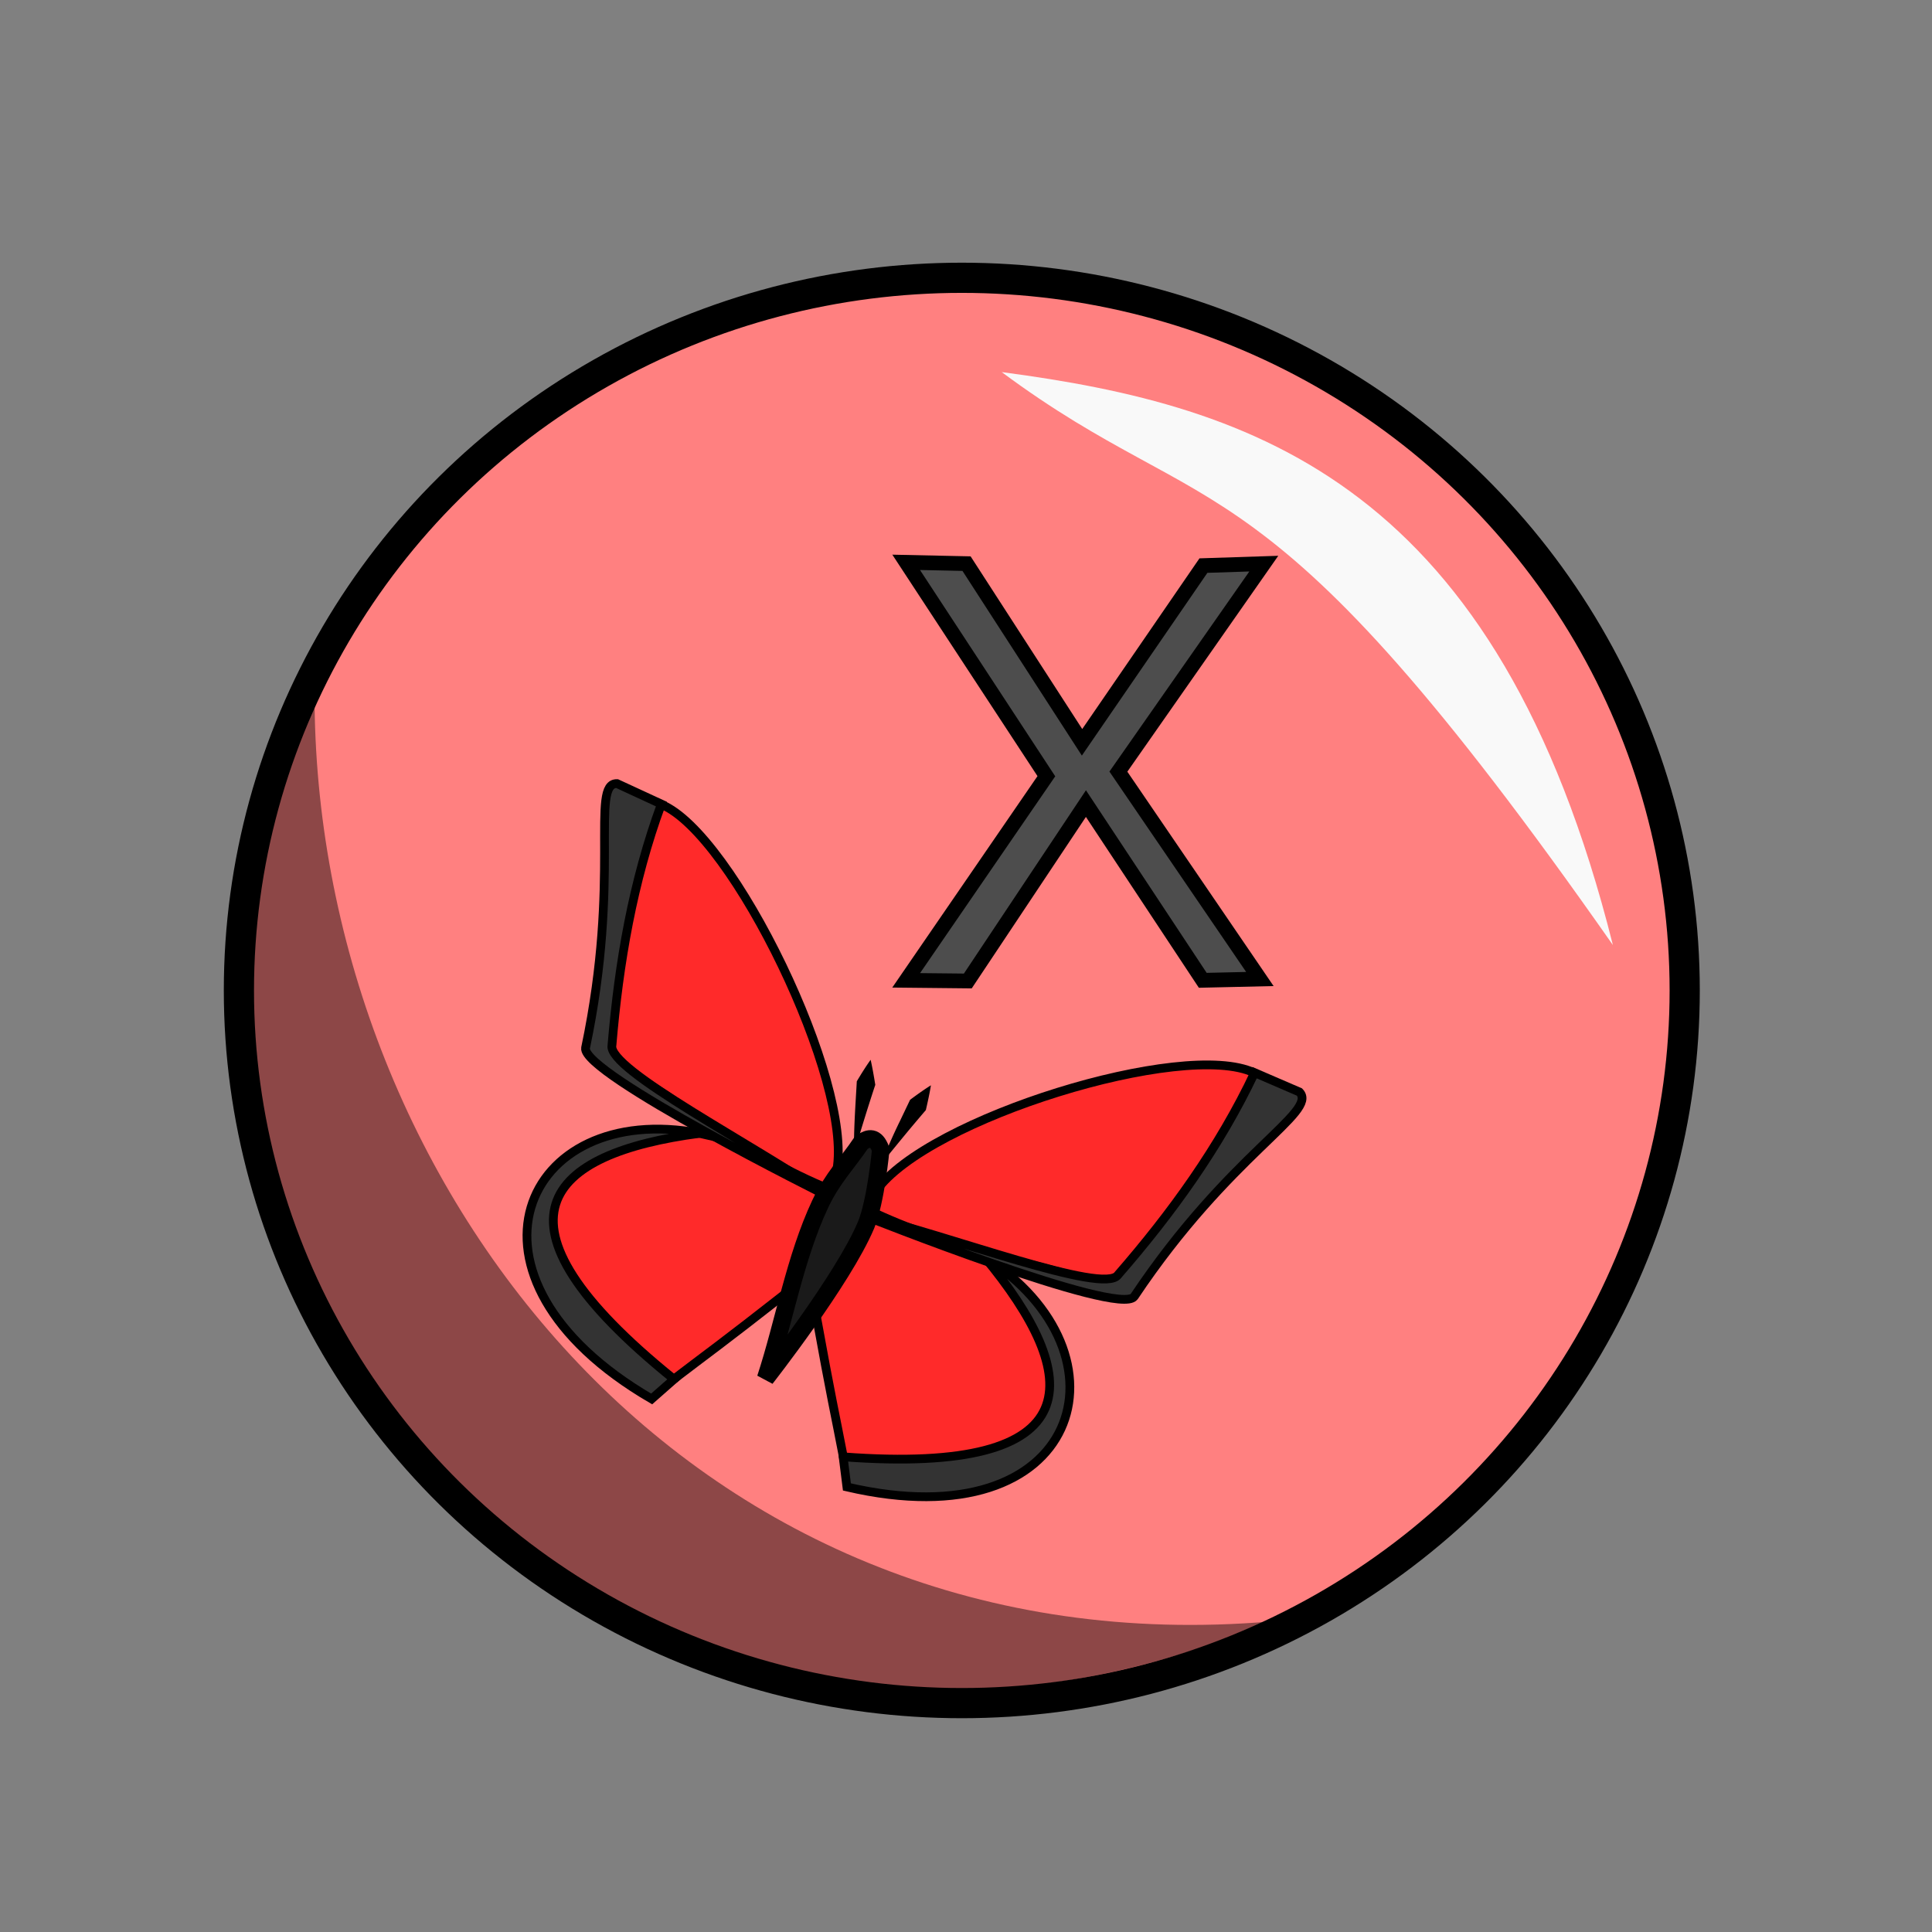 <svg xmlns="http://www.w3.org/2000/svg" viewBox="0 0 64 64">
    <rect x="0" y="0" width="64" height="64" fill="#808080" stroke="none"/>
    <g transform="translate(0 -988.362)">
        <ellipse cx="31.861" cy="1021.172" fill="#ff8080" stroke="#000" stroke-linecap="round" stroke-linejoin="round" rx="23.947" ry="23.608"/>
        <path fill="#ff2a2a" fill-rule="evenodd" stroke="#000" stroke-width=".29" style="line-height:125%" d="M26.996 1031.7c.57 3.145.65 3.41.955 4.998 2.785.978 10.984.017 4.673-6.689-1.153-.684-2.33-1.354-4.338-1.545z" font-family="sans-serif" font-weight="400" letter-spacing="0" word-spacing="0"/>
        <path fill="#333" fill-rule="evenodd" stroke="#000" stroke-width=".29" style="line-height:125%" d="M27.93 1036.623l.125.996c7.78 1.814 9.612-4.409 4.548-7.627 3.303 3.979 3.617 7.25-4.673 6.63z" font-family="sans-serif" font-weight="400" letter-spacing="0" word-spacing="0"/>
        <path fill="#ff2a2a" fill-rule="evenodd" stroke="#000" stroke-width=".29" style="line-height:125%" d="M26.227 1031.052c-2.472 1.936-2.703 2.076-3.964 3.041-2.7-1.203-8.149-7.593.895-8.191 1.3.291 2.61.611 4.221 1.859z" font-family="sans-serif" font-weight="400" letter-spacing="0" word-spacing="0"/>
        <path fill="#333" fill-rule="evenodd" stroke="#000" stroke-width=".29" style="line-height:125%" d="M22.328 1034.052l-.741.652c-6.947-4.044-4.25-9.922 1.598-8.8-5.04.66-7.403 2.867-.857 8.148z" font-family="sans-serif" font-weight="400" letter-spacing="0" word-spacing="0"/>
        <path fill="#ff2a2a" fill-rule="evenodd" stroke="#000" stroke-width=".29" style="line-height:125%" d="M28.725 1028.427c2.739 1.332 5.58 1.763 8.369 2.645 3.877-4.382 4.605-6.195 4.45-7.173-2.314-1.107-10.83 1.518-12.523 3.915z" font-family="sans-serif" font-weight="400" letter-spacing="0" word-spacing="0"/>
        <path fill="#333" fill-rule="evenodd" stroke="#000" stroke-width=".29" style="line-height:125%" d="M28.601 1028.624c.06.025 8.465 3.367 8.97 2.69 3.165-4.74 6.112-6.12 5.474-6.778l-1.484-.64c-1.166 2.463-2.745 4.649-4.526 6.698-.456.676-5.623-1.313-8.434-1.97z" font-family="sans-serif" font-weight="400" letter-spacing="0" word-spacing="0"/>
        <path fill="#ff2a2a" fill-rule="evenodd" stroke="#000" stroke-width=".29" style="line-height:125%" d="M27.489 1027.762c-2.816-1.15-5.063-2.994-7.595-4.491.444-5.917 1.228-7.705 2.024-8.257 2.366.984 6.337 9.191 5.802 12.105z" font-family="sans-serif" font-weight="400" letter-spacing="0" word-spacing="0"/>
        <path fill="#333" fill-rule="evenodd" stroke="#000" stroke-width=".29" style="line-height:125%" d="M27.434 1027.99c-.058-.028-8.17-4.07-8.037-4.912 1.185-5.626.144-8.789 1.044-8.758l1.468.678c-.943 2.563-1.407 5.248-1.637 7.99-.165.806 4.775 3.335 7.162 5.002z" font-family="sans-serif" font-weight="400" letter-spacing="0" word-spacing="0"/>
        <path fill="#1a1a1a" fill-rule="evenodd" stroke="#000" stroke-width=".58" style="line-height:125%" d="M25.362 1034.024c.603-1.835.97-3.995 1.81-5.782.404-.856.91-1.358 1.366-2.037.24-.156.47-.217.638.236 0 0-.16 1.724-.488 2.505-.76 1.805-3.326 5.078-3.326 5.078z" font-family="sans-serif" font-weight="400" letter-spacing="0" word-spacing="0"/>
        <path fill-rule="evenodd" style="line-height:125%" d="M28.294 1026.541c.124-.41.293-.969.461-1.502.08-.251.16-.502.24-.74-.048-.3-.098-.584-.154-.83-.148.205-.302.45-.458.712l-.046.782c-.032.57-.057 1.14-.043 1.578zM29.183 1026.93c.268-.33.633-.78.988-1.206.168-.2.337-.4.499-.589.068-.294.128-.573.168-.821-.213.133-.447.299-.69.48l-.335.701a19.16 19.16 0 0 0-.63 1.435z" font-family="sans-serif" font-weight="400" letter-spacing="0" word-spacing="0"/>
        <path fill-opacity=".449" fill-rule="evenodd" d="M42.087 1042.076c-21.988 9.273-40.585-11.535-31.666-30.378.168 16.137 12.616 31.992 31.666 30.378z"/>
        <path fill="#4d4d4d" fill-rule="evenodd" stroke="#000" stroke-width=".488" d="M30.018 1020.837l4.644-6.762-4.644-7.085 2 .043 3.826 5.919 4.021-5.854 2-.065-4.817 6.89 4.687 6.87-1.892.043-3.87-5.854-3.913 5.876z"/>
        <path fill="#f9f9f9" fill-rule="evenodd" d="M33.183 1000.688c8.462 1.116 16.427 3.742 20.246 18.98-11.69-16.704-13.196-13.754-20.246-18.98z"/>
    </g>
</svg>
